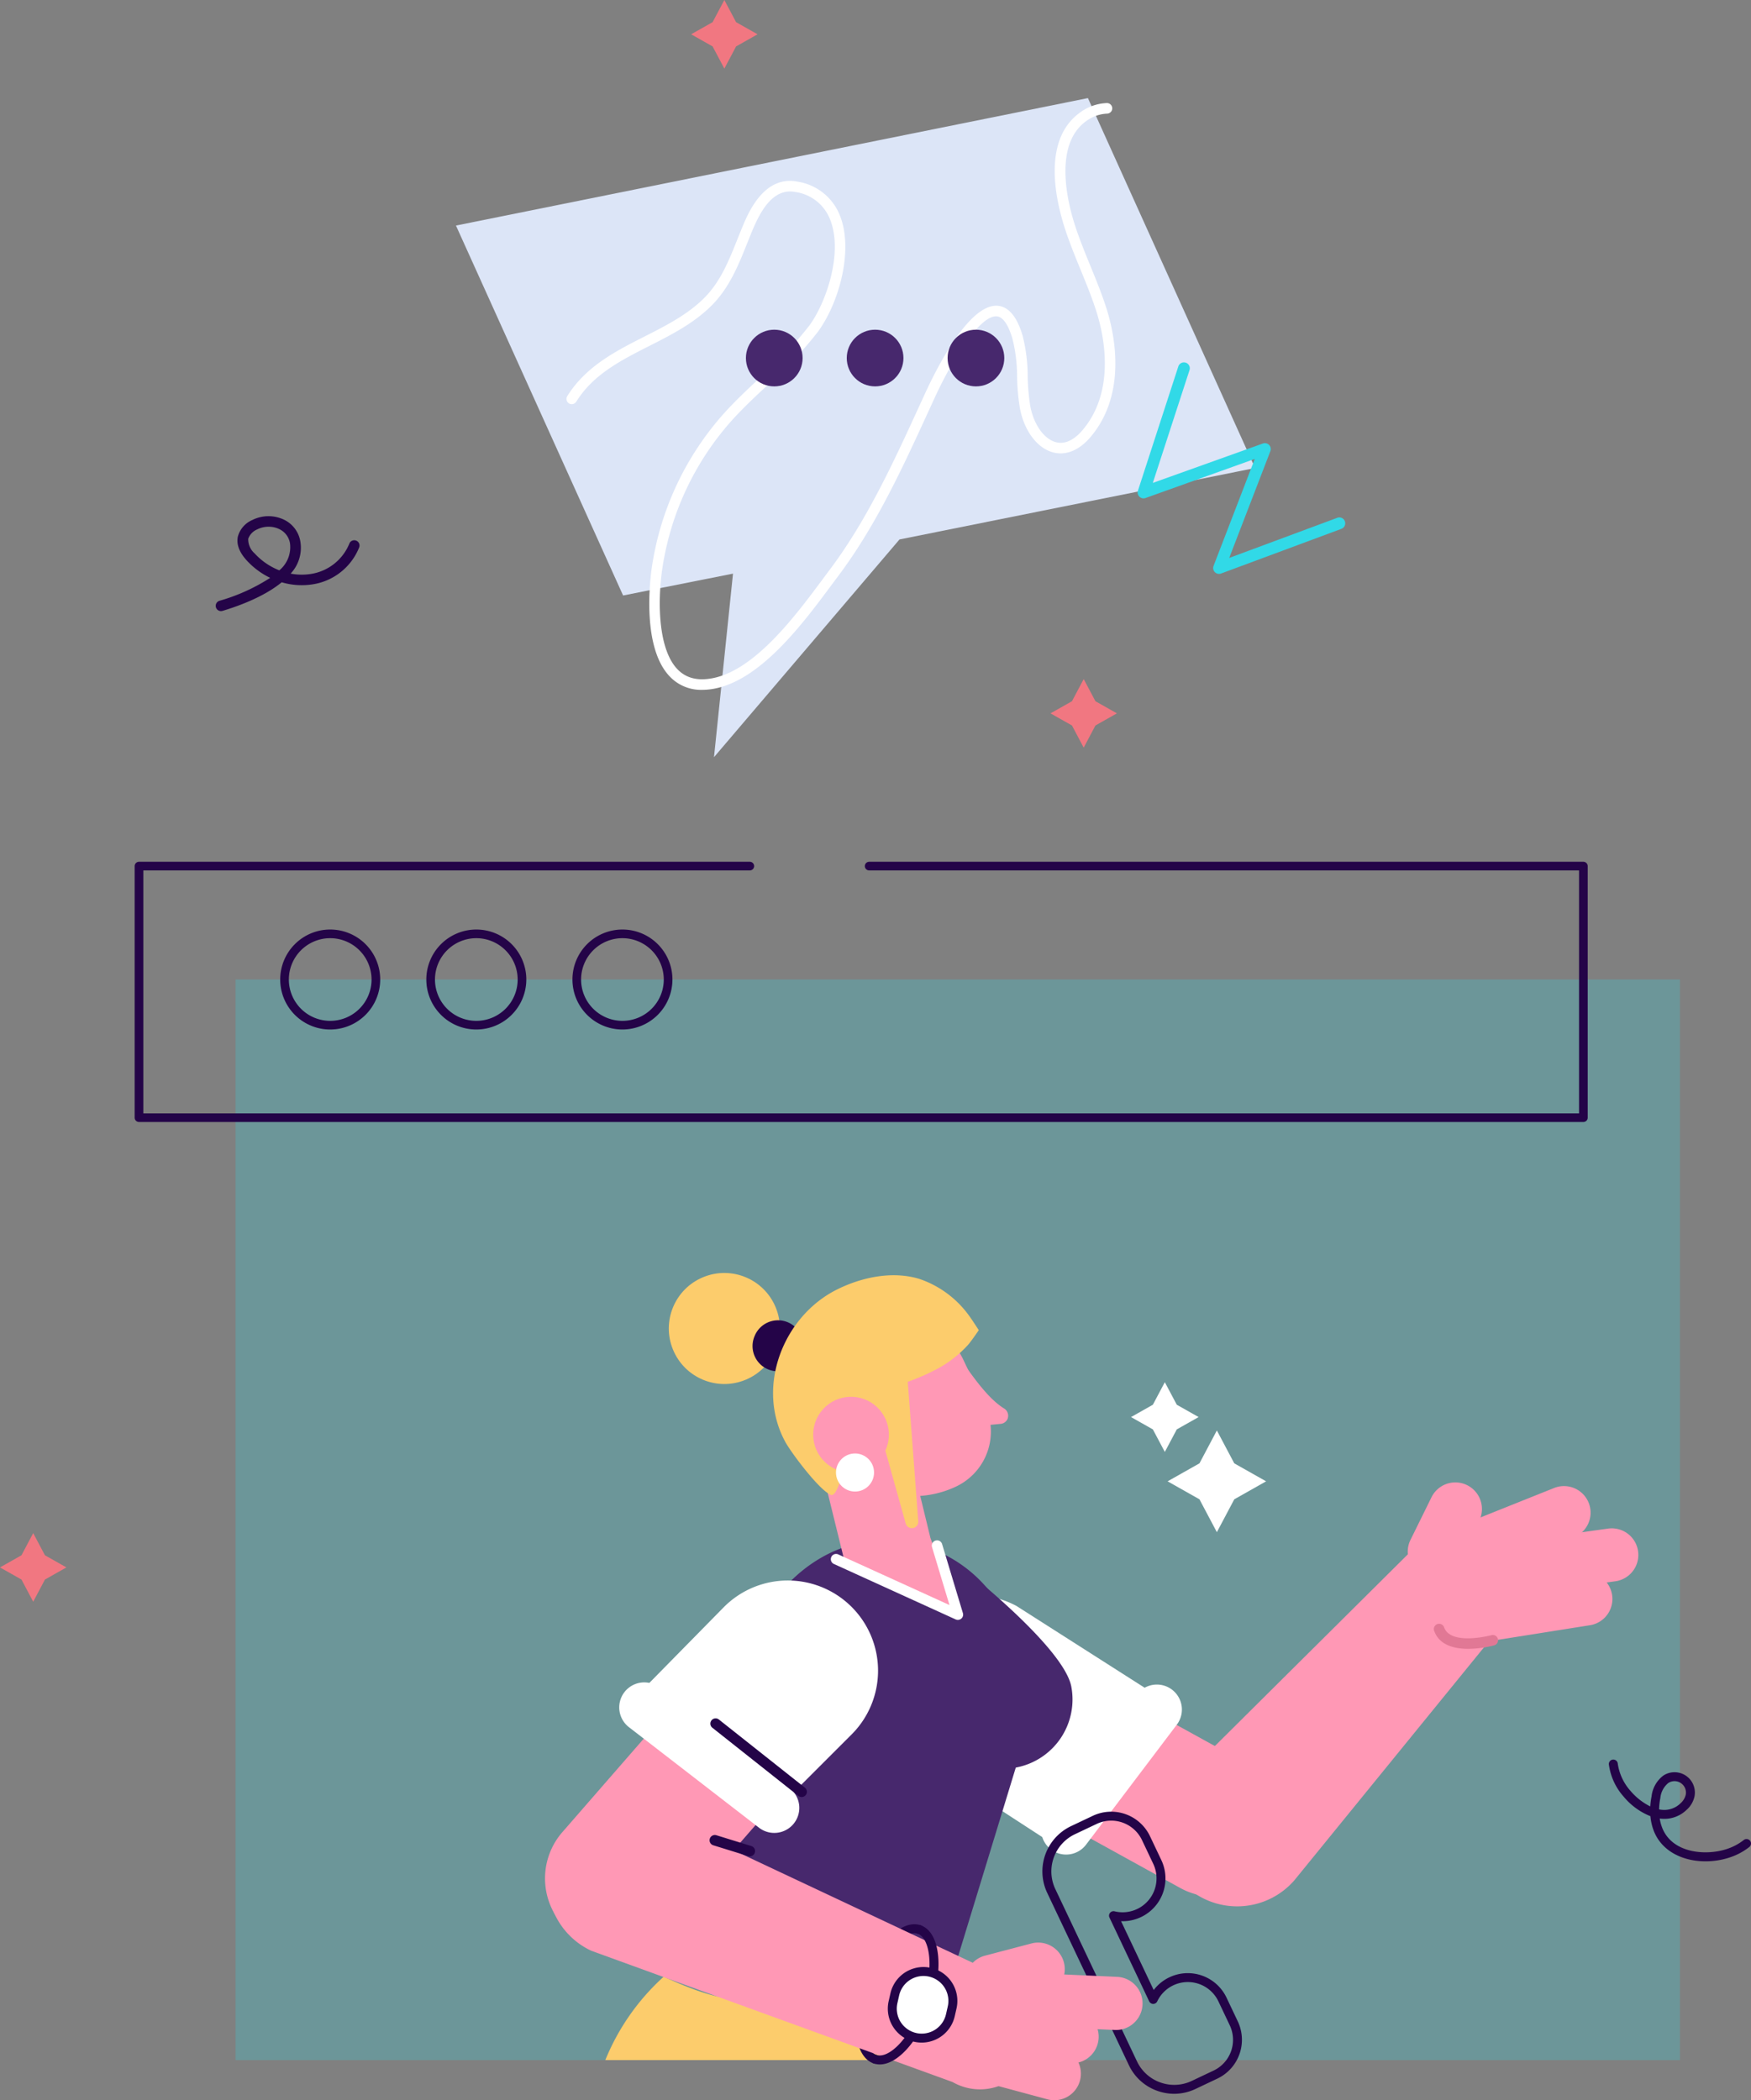 <svg xmlns="http://www.w3.org/2000/svg" width="307.491" height="368.909" viewBox="0 0 307.491 368.909"><rect x="0" y="0" width="307.491" height="368.909" fill="#808080" stroke="none"/><g transform="translate(-283.537 -211.159)"><path d="M919.087,618.32l2.062,3.894,3.77,2.13-3.77,2.129-2.062,3.894-2.062-3.894-3.77-2.129,3.77-2.13Z" transform="translate(-445.242 -287.883)" fill="#f17781"/><path d="M289.368,1130.4l2.062,3.894,3.77,2.13-3.77,2.13-2.062,3.894-2.062-3.894-3.77-2.13,3.77-2.13Z" transform="translate(0 -649.947)" fill="#f17781"/><path d="M703.67,211.159l2.062,3.894,3.77,2.13-3.77,2.13-2.062,3.894-2.062-3.894-3.77-2.13,3.77-2.13Z" transform="translate(-292.931)" fill="#f17781"/><g transform="translate(321.42 301.829)"><path d="M413.779,537.336a.926.926,0,0,1-.263-1.814,33.091,33.091,0,0,0,8.9-4.026,13.522,13.522,0,0,1-4.1-3.04c-1.326-1.446-1.857-2.858-1.577-4.2a4.436,4.436,0,0,1,2.555-2.928,6.346,6.346,0,0,1,5.566-.042,5.2,5.2,0,0,1,2.85,3.792,6.647,6.647,0,0,1-1.7,5.671,10.323,10.323,0,0,0,3.655.044,8.714,8.714,0,0,0,6.683-5.387.926.926,0,0,1,1.7.728,10.511,10.511,0,0,1-8.074,6.484,12.332,12.332,0,0,1-5.533-.345c-3.158,2.6-7.771,4.24-10.4,5.023A.932.932,0,0,1,413.779,537.336Zm8.371-14.823a4.534,4.534,0,0,0-2.021.473,2.854,2.854,0,0,0-1.571,1.65,3.313,3.313,0,0,0,1.129,2.568,11.665,11.665,0,0,0,4.333,2.973,5.278,5.278,0,0,0,1.874-4.761,3.344,3.344,0,0,0-1.855-2.47A4.246,4.246,0,0,0,422.15,522.514Z" transform="translate(-412.853 -520.665)" fill="#240448"/></g><rect width="253.645" height="189.801" transform="translate(324.901 383.212)" fill="#31d9e7" opacity="0.25"/><g transform="translate(307.186 362.53)"><path d="M618.671,773.58H365.026a.76.76,0,0,1-.76-.76V728.631a.76.76,0,0,1,.76-.76H472.288a.76.76,0,1,1,0,1.52h-106.5v42.67H617.911v-42.67H493.251a.76.76,0,1,1,0-1.52H618.671a.76.76,0,0,1,.76.76V772.82A.76.76,0,0,1,618.671,773.58Z" transform="translate(-364.266 -727.871)" fill="#240448"/></g><g transform="translate(332.744 374.432)"><g transform="translate(0 0)"><path d="M460.287,786.059a8.78,8.78,0,1,1,8.78-8.78A8.79,8.79,0,0,1,460.287,786.059Zm0-16.04a7.26,7.26,0,1,0,7.26,7.26A7.269,7.269,0,0,0,460.287,770.019Z" transform="translate(-451.507 -768.499)" fill="#240448"/></g><g transform="translate(25.659 0)"><path d="M547.875,786.059a8.78,8.78,0,1,1,8.78-8.78A8.79,8.79,0,0,1,547.875,786.059Zm0-16.04a7.26,7.26,0,1,0,7.26,7.26A7.269,7.269,0,0,0,547.875,770.019Z" transform="translate(-539.095 -768.499)" fill="#240448"/></g><g transform="translate(51.318 0)"><path d="M635.463,786.059a8.78,8.78,0,1,1,8.78-8.78A8.79,8.79,0,0,1,635.463,786.059Zm0-16.04a7.26,7.26,0,1,0,7.26,7.26A7.269,7.269,0,0,0,635.463,770.019Z" transform="translate(-626.683 -768.499)" fill="#240448"/></g></g><g transform="translate(379.249 431.789)"><g transform="translate(10.587 125.257)"><path d="M646.393,1407.824H706.1l-2.131-15.966c-30.522,5.176-31.75,8.454-47.326,1.322A40.106,40.106,0,0,0,646.393,1407.824Z" transform="translate(-646.393 -1391.858)" fill="#fccc6c"/></g><g transform="translate(59.291 62.464)"><path d="M870.858,1227.574a12.324,12.324,0,0,1-5.972-1.543l-45.835-25.29a12.385,12.385,0,0,1,11.967-21.689l45.835,25.29a12.387,12.387,0,0,1-5.994,23.232Z" transform="translate(-812.646 -1177.509)" fill="#ff98b5"/></g><path d="M861.259,1185.291l-17.888,26.319-21.81-14.183a15.837,15.837,0,0,1-6.43-21.454h0a15.837,15.837,0,0,1,21.454-6.43Z" transform="translate(-753.77 -1108.071)" fill="#fff"/><g transform="translate(87.114 75.263)"><path d="M912.012,1251.062a4.393,4.393,0,0,1-3.5-7.043l15.937-21.075a4.393,4.393,0,1,1,7.008,5.3l-15.937,21.076A4.386,4.386,0,0,1,912.012,1251.062Z" transform="translate(-907.622 -1221.2)" fill="#fff"/></g><g transform="translate(87.34 97.589)"><path d="M931.547,1346.97a8.819,8.819,0,0,1-2.969-.518h0a8.746,8.746,0,0,1-5-4.52l-14.336-30.252a8.806,8.806,0,0,1,4.186-11.727l3.832-1.816a7.545,7.545,0,0,1,10.027,3.579l1.992,4.2a7.514,7.514,0,0,1-7.069,10.733l5.73,12.093a7.53,7.53,0,0,1,12.786,1.331l1.992,4.2a7.547,7.547,0,0,1-3.582,10.021l-3.832,1.816A8.77,8.77,0,0,1,931.547,1346.97Zm-2.442-1.995a7.19,7.19,0,0,0,5.532-.274l3.832-1.816a5.978,5.978,0,0,0,2.836-7.932l-1.992-4.2a5.947,5.947,0,0,0-10.749-.021.784.784,0,0,1-.708.447h0a.784.784,0,0,1-.708-.448l-6.972-14.712a.784.784,0,0,1,.9-1.1,5.957,5.957,0,0,0,6.794-8.326l-1.992-4.2a5.979,5.979,0,0,0-7.938-2.834l-3.832,1.816a7.236,7.236,0,0,0-3.441,9.638L925,1341.261a7.187,7.187,0,0,0,4.107,3.715Z" transform="translate(-908.393 -1297.412)" fill="#240448"/></g><circle cx="9.751" cy="9.751" r="9.751" transform="translate(18.768 7.397) rotate(-22.289)" fill="#fccc6c"/><path d="M737.374,1011.407h0a4.434,4.434,0,0,0,5.8-2.385l.038-.09a4.434,4.434,0,0,0-2.385-5.8h0a4.434,4.434,0,0,0-5.8,2.385l-.037.09A4.434,4.434,0,0,0,737.374,1011.407Z" transform="translate(-698.206 -991.51)" fill="#240448"/><path d="M1043.252,1133.26a9.665,9.665,0,0,1-2.686,9.677l-37.229,45.75a13.31,13.31,0,1,1-19.9-17.678l41.007-40.747c4.245-4.267,11.3-4.889,15.748-1.389A8.928,8.928,0,0,1,1043.252,1133.26Z" transform="translate(-871.736 -1079.055)" fill="#ff98b5"/><g transform="translate(152.838 40.403)"><path d="M1136.645,1120.12a4.671,4.671,0,0,1-1.737-9.007l21.429-8.575a4.67,4.67,0,1,1,3.47,8.672l-21.429,8.574A4.659,4.659,0,0,1,1136.645,1120.12Z" transform="translate(-1131.972 -1102.204)" fill="#ff98b5"/></g><g transform="translate(157.311 47.825)"><path d="M1151.908,1140.425a4.67,4.67,0,0,1-.641-9.3l25.36-3.546a4.67,4.67,0,0,1,1.293,9.25l-25.36,3.546A4.728,4.728,0,0,1,1151.908,1140.425Z" transform="translate(-1147.243 -1127.538)" fill="#ff98b5"/></g><g transform="translate(161.454 55.557)"><path d="M1166.048,1165.917a4.671,4.671,0,0,1-.727-9.283l16.647-2.643a4.67,4.67,0,1,1,1.464,9.225l-16.647,2.643A4.683,4.683,0,0,1,1166.048,1165.917Z" transform="translate(-1161.383 -1153.932)" fill="#ff98b5"/></g><g transform="translate(151.5 39.658)"><path d="M1132.073,1116.593a4.673,4.673,0,0,1-4.186-6.735l3.739-7.589A4.67,4.67,0,0,1,1140,1106.4l-3.739,7.589A4.671,4.671,0,0,1,1132.073,1116.593Z" transform="translate(-1127.406 -1099.662)" fill="#ff98b5"/></g><path d="M761.458,1217.694l-35.649-4.452.075-50.727a34.192,34.192,0,0,1,5.546-16.23c4.788-7.128,12.156-11.642,20.338-11.642a23.813,23.813,0,0,1,17.462,8,29.171,29.171,0,0,1,2.654,3.316q.237.343.466.695a29.7,29.7,0,0,1,4.091,21.982Z" transform="translate(-691.957 -1084.737)" fill="#47286d"/><path d="M843.178,1179.863a12.168,12.168,0,0,0,23.918-4.5c-1.242-6.6-17.44-19.514-17.44-19.514C843.68,1158.927,841.936,1173.258,843.178,1179.863Z" transform="translate(-774.676 -1099.734)" fill="#47286d"/><g transform="translate(54.559 117.364)"><path d="M799.9,1389.405a.793.793,0,0,1-.253-.042c-3.339-1.133-4.146-7.351-1.837-14.157s6.734-11.251,10.072-10.117a.787.787,0,0,1-.506,1.491c-2.112-.715-5.947,2.858-8.075,9.132s-1.259,11.444.852,12.16a.787.787,0,0,1-.253,1.533Z" transform="translate(-796.494 -1364.912)" fill="#240448"/></g><g transform="translate(73.781 120.578)"><path d="M866.776,1387.375a4.671,4.671,0,0,1-1.184-9.188l8.182-2.15a4.67,4.67,0,0,1,2.374,9.033l-8.182,2.15A4.7,4.7,0,0,1,866.776,1387.375Z" transform="translate(-862.108 -1375.883)" fill="#ff98b5"/></g><g transform="translate(0 59.587)"><path d="M622.635,1229.808a12.386,12.386,0,0,1-9.336-20.519l32.515-37.346A12.386,12.386,0,0,1,664.5,1188.21l-32.516,37.346A12.359,12.359,0,0,1,622.635,1229.808Z" transform="translate(-610.255 -1167.691)" fill="#ff98b5"/></g><path d="M663.134,1179.69l25.665,18.855,12.684-12.684a15.836,15.836,0,0,0,0-22.4h0a15.837,15.837,0,0,0-22.4,0Z" transform="translate(-647.643 -1101.836)" fill="#fff"/><g transform="translate(13.032 74.882)"><path d="M681.964,1246.341a4.372,4.372,0,0,1-2.684-.918l-22.834-17.653a4.393,4.393,0,1,1,5.374-6.951l22.834,17.653a4.393,4.393,0,0,1-2.69,7.869Z" transform="translate(-654.74 -1219.901)" fill="#fff"/></g><path d="M692.753,1342.305a9.664,9.664,0,0,1-10.04.247l-63.445-23.058a13.31,13.31,0,0,1,11.119-24.186l59.758,28.129c5.318,2.819,7.966,9.384,5.913,14.662A8.925,8.925,0,0,1,692.753,1342.305Z" transform="translate(-611.146 -1197.472)" fill="#ff98b5"/><g transform="translate(69.872 125.437)"><path d="M879.164,1402.969c-.071,0-.142,0-.214,0l-25.723-1.158a4.67,4.67,0,1,1,.42-9.33l25.723,1.158a4.67,4.67,0,0,1-.206,9.335Z" transform="translate(-848.767 -1392.471)" fill="#ff98b5"/></g><g transform="translate(72.957 129.462)"><path d="M878.906,1418.539a4.692,4.692,0,0,1-.921-.092l-14.932-2.985a4.67,4.67,0,0,1,1.831-9.159l14.932,2.985a4.671,4.671,0,0,1-.91,9.25Z" transform="translate(-859.298 -1406.212)" fill="#ff98b5"/></g><g transform="translate(72.345 135.584)"><path d="M874.3,1439.8a4.66,4.66,0,0,1-1.22-.163l-12.422-3.352a4.67,4.67,0,0,1,2.433-9.018l12.422,3.353a4.671,4.671,0,0,1-1.214,9.18Z" transform="translate(-857.207 -1427.107)" fill="#ff98b5"/></g><path d="M770.738,1069.843l5.767,23.436,19.715,8.627-4.819-13.485-2.888-11.894-14.933-5.616Z" transform="translate(-723.724 -1038.92)" fill="#ff98b5"/><g transform="translate(50.166 49.952)"><path d="M803.83,1148.757a.924.924,0,0,1-.383-.083l-21.408-9.751a.924.924,0,0,1,.766-1.681l19.553,8.906-3.058-10.157a.924.924,0,1,1,1.769-.533l3.646,12.108a.923.923,0,0,1-.884,1.19Z" transform="translate(-781.499 -1134.802)" fill="#fff"/></g><g transform="translate(28.895 101.692)"><path d="M715.953,1315.163a.921.921,0,0,1-.273-.042l-6.141-1.9a.923.923,0,1,1,.546-1.765l6.141,1.9a.924.924,0,0,1-.273,1.806Z" transform="translate(-708.888 -1311.417)" fill="#240448"/></g><path d="M795,1029.322h0a10.692,10.692,0,0,0,5.072-14.246l-3.8-8.009a14.09,14.09,0,0,0-18.773-6.683h0a14.091,14.091,0,0,0-6.683,18.773l.888,1.87A17.489,17.489,0,0,0,795,1029.322Z" transform="translate(-722.809 -988.844)" fill="#ff98b5"/><path d="M781.569,983.173a17.792,17.792,0,0,0-9-6.768c-4.188-1.24-8.786-.5-12.761,1.141q-.549.227-1.088.48-.312.147-.62.3c-9.433,4.768-14.2,17.107-9.031,26.683,1.038,1.926,5.95,8.485,8.008,9.344,1.619.676,2.811-8.808,4.546-9.068a6.334,6.334,0,0,0,4.368-2.65c1.318-2.017,1.122-4.63.863-7.026a37.775,37.775,0,0,0,9.4-3.638,20.241,20.241,0,0,0,4.894-3.914c.614-.684,1.925-2.627,1.925-2.627S781.85,983.546,781.569,983.173Z" transform="translate(-706.903 -972.417)" fill="#fccc6c"/><path d="M810.7,1060.339h0a1.125,1.125,0,0,0,.879-1.216l-2-26.548-7.283,1.6,7.067,25.331A1.126,1.126,0,0,0,810.7,1060.339Z" transform="translate(-746.037 -1012.57)" fill="#fccc6c"/><circle cx="6.648" cy="6.648" r="6.648" transform="translate(44.342 31.723) rotate(-47.182)" fill="#ff98b5"/><circle cx="3.343" cy="3.343" r="3.343" transform="translate(50.777 35.023) rotate(-5.713)" fill="#fff"/><path d="M861.433,1029.029c2.288,3.266,4.591,6.283,7,7.785a1.494,1.494,0,0,1,.613,1.913,1.471,1.471,0,0,1-1.19.808l-6.115.576Z" transform="translate(-787.85 -1010.063)" fill="#ff98b5"/><g transform="translate(156.083 64.586)"><path d="M1149.085,1189.16c-2.426,0-5.086-.632-5.983-3.172a.924.924,0,1,1,1.743-.615c1.159,3.283,8.237,1.409,8.308,1.389a.924.924,0,1,1,.5,1.781A18.823,18.823,0,0,1,1149.085,1189.16Z" transform="translate(-1143.049 -1184.756)" fill="#e17895"/></g><g transform="translate(57.176 117.497)"><path d="M807.042,1389.862a3.351,3.351,0,0,1-1.081-.176.787.787,0,0,1,.506-1.491c2.111.715,5.947-2.859,8.075-9.132s1.259-11.444-.852-12.16a.787.787,0,1,1,.506-1.491c3.339,1.133,4.146,7.351,1.837,14.157C813.966,1385.661,810.2,1389.862,807.042,1389.862Z" transform="translate(-805.427 -1365.369)" fill="#240448"/></g><g transform="translate(60.194 124.878)"><path d="M822.436,1404.822h0a5.164,5.164,0,0,0,6.181-3.891l.311-1.369a5.165,5.165,0,0,0-3.891-6.182h0a5.165,5.165,0,0,0-6.182,3.891l-.311,1.369A5.165,5.165,0,0,0,822.436,1404.822Z" transform="translate(-817.628 -1392.463)" fill="#fff"/><path d="M821.682,1403.838a5.953,5.953,0,0,1-1.32-.149h0a5.96,5.96,0,0,1-4.485-7.124l.311-1.369a5.952,5.952,0,0,1,11.608,2.639l-.311,1.369A5.963,5.963,0,0,1,821.682,1403.838Zm-.971-1.685a4.381,4.381,0,0,0,5.239-3.3l.311-1.369a4.377,4.377,0,0,0-8.537-1.941l-.311,1.369a4.382,4.382,0,0,0,3.3,5.239Z" transform="translate(-815.729 -1390.562)" fill="#240448"/></g><g transform="translate(29.034 81.206)"><path d="M725.393,1255.3a.92.92,0,0,1-.573-.2l-15.105-11.97a.923.923,0,1,1,1.147-1.447l15.105,11.97a.923.923,0,0,1-.574,1.647Z" transform="translate(-709.365 -1241.486)" fill="#240448"/></g></g><g transform="translate(482.16 453.943)"><path d="M967.473,1039.912l2.1,3.959,3.834,2.166-3.834,2.165-2.1,3.959-2.1-3.959-3.833-2.165,3.833-2.166Z" transform="translate(-961.543 -1039.912)" fill="#fff"/><path d="M992.112,1068.859l3.058,5.774,5.59,3.158-5.59,3.158-3.058,5.774-3.057-5.774-5.59-3.158,5.59-3.158Z" transform="translate(-977.043 -1060.379)" fill="#fff"/></g><g transform="translate(566.065 520.228)"><path d="M1264.936,1284.053c-3.955,0-7.794-1.753-9.161-5.545a9.607,9.607,0,0,1-.519-2.385,11.748,11.748,0,0,1-4.67-3.4,10.619,10.619,0,0,1-2.625-5.689.784.784,0,0,1,1.562-.143,9.167,9.167,0,0,0,2.254,4.811,10.988,10.988,0,0,0,3.454,2.708,13.085,13.085,0,0,1,.229-1.783,5.314,5.314,0,0,1,2.055-3.631,3.574,3.574,0,0,1,5.478,3.688,4.424,4.424,0,0,1-1.4,2.343,5.6,5.6,0,0,1-4.252,1.552q-.223-.013-.45-.043a7.774,7.774,0,0,0,.364,1.439c1.677,4.651,7.6,5.117,11.271,3.962q.187-.059.372-.125a9.524,9.524,0,0,0,2.752-1.507.784.784,0,0,1,.98,1.224,11.086,11.086,0,0,1-3.2,1.759q-.214.076-.43.144A13.6,13.6,0,0,1,1264.936,1284.053Zm-8.157-9.121a4.994,4.994,0,0,0,.65.083,4.078,4.078,0,0,0,3.1-1.141,2.933,2.933,0,0,0,.928-1.5,2.006,2.006,0,0,0-3.074-2.069,3.882,3.882,0,0,0-1.383,2.628A11.307,11.307,0,0,0,1256.779,1274.932Z" transform="translate(-1247.957 -1266.178)" fill="#240448"/></g><g transform="translate(363.607 228.389)"><path d="M667.838,269.974,556.859,292.362l29.352,64.979,19.3-3.839-3.339,32.242L634.747,347.5l62.443-12.547Z" transform="translate(-556.859 -269.974)" fill="#dce5f7"/><g transform="translate(19.418 0.872)"><path d="M646.954,376.023a7.575,7.575,0,0,1-5.454-2.113c-5.191-5-3.712-17.127-3.363-19.508a52,52,0,0,1,12.651-26.94c1.987-2.209,4.185-4.263,6.31-6.25a68.892,68.892,0,0,0,8.662-9.146c3-4.073,5.95-12.794,3.7-18.578a7.7,7.7,0,0,0-6.107-4.909c-3.906-.763-6.116,3.249-7.607,6.83-.3.713-.583,1.431-.87,2.148-1.533,3.837-3.118,7.805-6.232,10.933-3.138,3.151-7.111,5.169-10.954,7.121-5.057,2.568-9.834,4.994-12.831,9.781a.928.928,0,1,1-1.573-.984c3.27-5.225,8.5-7.882,13.563-10.452,3.713-1.885,7.552-3.835,10.48-6.776,2.847-2.859,4.293-6.479,5.825-10.312.29-.726.58-1.452.88-2.173,1.035-2.486,3.784-9.092,9.676-7.938a9.568,9.568,0,0,1,7.48,6.056c2.362,6.062-.2,15.284-3.931,20.351a70.288,70.288,0,0,1-8.889,9.4c-2.1,1.96-4.265,3.986-6.2,6.135a50.13,50.13,0,0,0-12.2,25.969c-.9,6.142-.7,14.516,2.814,17.9,1.48,1.425,3.425,1.889,5.944,1.421,7.5-1.394,14.634-11,19.355-17.348.433-.583.848-1.141,1.244-1.668,6.55-8.71,11.186-18.824,15.67-28.6q.567-1.236,1.133-2.469c2.143-4.657,7.6-15.352,12.46-15.352.08,0,.158,0,.238.008,1.942.142,3.424,1.91,4.406,5.254a29.292,29.292,0,0,1,.891,7.164,37.014,37.014,0,0,0,.453,5.184c.6,3.247,2.406,5.8,4.493,6.355,1.957.519,3.637-.872,4.7-2.13,5.846-6.919,3.712-16.631,2.522-20.486-.8-2.6-1.856-5.172-2.876-7.664s-2.076-5.071-2.9-7.7c-1.695-5.444-3.592-15.265,2.748-19.883a8.44,8.44,0,0,1,4.767-1.7h.029a.928.928,0,0,1,.028,1.855,6.622,6.622,0,0,0-3.732,1.344c-5.607,4.084-3.315,13.831-2.069,17.832.8,2.556,1.835,5.1,2.841,7.553,1.036,2.53,2.106,5.146,2.932,7.82,1.279,4.146,3.559,14.611-2.878,22.23-1.993,2.358-4.335,3.325-6.594,2.726-2.809-.745-5.1-3.812-5.841-7.811a38.4,38.4,0,0,1-.483-5.446,27.508,27.508,0,0,0-.818-6.717c-.51-1.736-1.4-3.827-2.761-3.926-2.876-.213-7.647,7.25-10.877,14.268q-.567,1.232-1.132,2.466c-4.524,9.87-9.2,20.077-15.874,28.947-.394.523-.807,1.079-1.237,1.659-4.894,6.586-12.29,16.539-20.505,18.066A11.6,11.6,0,0,1,646.954,376.023Z" transform="translate(-623.142 -272.952)" fill="#fff"/></g></g><g transform="translate(414.526 269.072)"><circle cx="4.978" cy="4.978" r="4.978" transform="translate(0 0)" fill="#47286d"/><circle cx="4.978" cy="4.978" r="4.978" transform="translate(17.709)" fill="#47286d"/><circle cx="4.978" cy="4.978" r="4.978" transform="translate(35.417)" fill="#47286d"/></g><g transform="translate(483.317 274.792)"><path d="M979.79,465.545a1.034,1.034,0,0,1-.965-1.405l7.24-18.789-19.19,6.87a1.034,1.034,0,0,1-1.331-1.293l7.1-21.84a1.034,1.034,0,0,1,1.966.64l-6.453,19.837,19.331-6.921a1.034,1.034,0,0,1,1.313,1.345l-7.227,18.755,18.957-7.041a1.034,1.034,0,1,1,.72,1.938l-21.105,7.839A1.028,1.028,0,0,1,979.79,465.545Z" transform="translate(-965.493 -428.375)" fill="#31d9e7"/></g></g></svg>